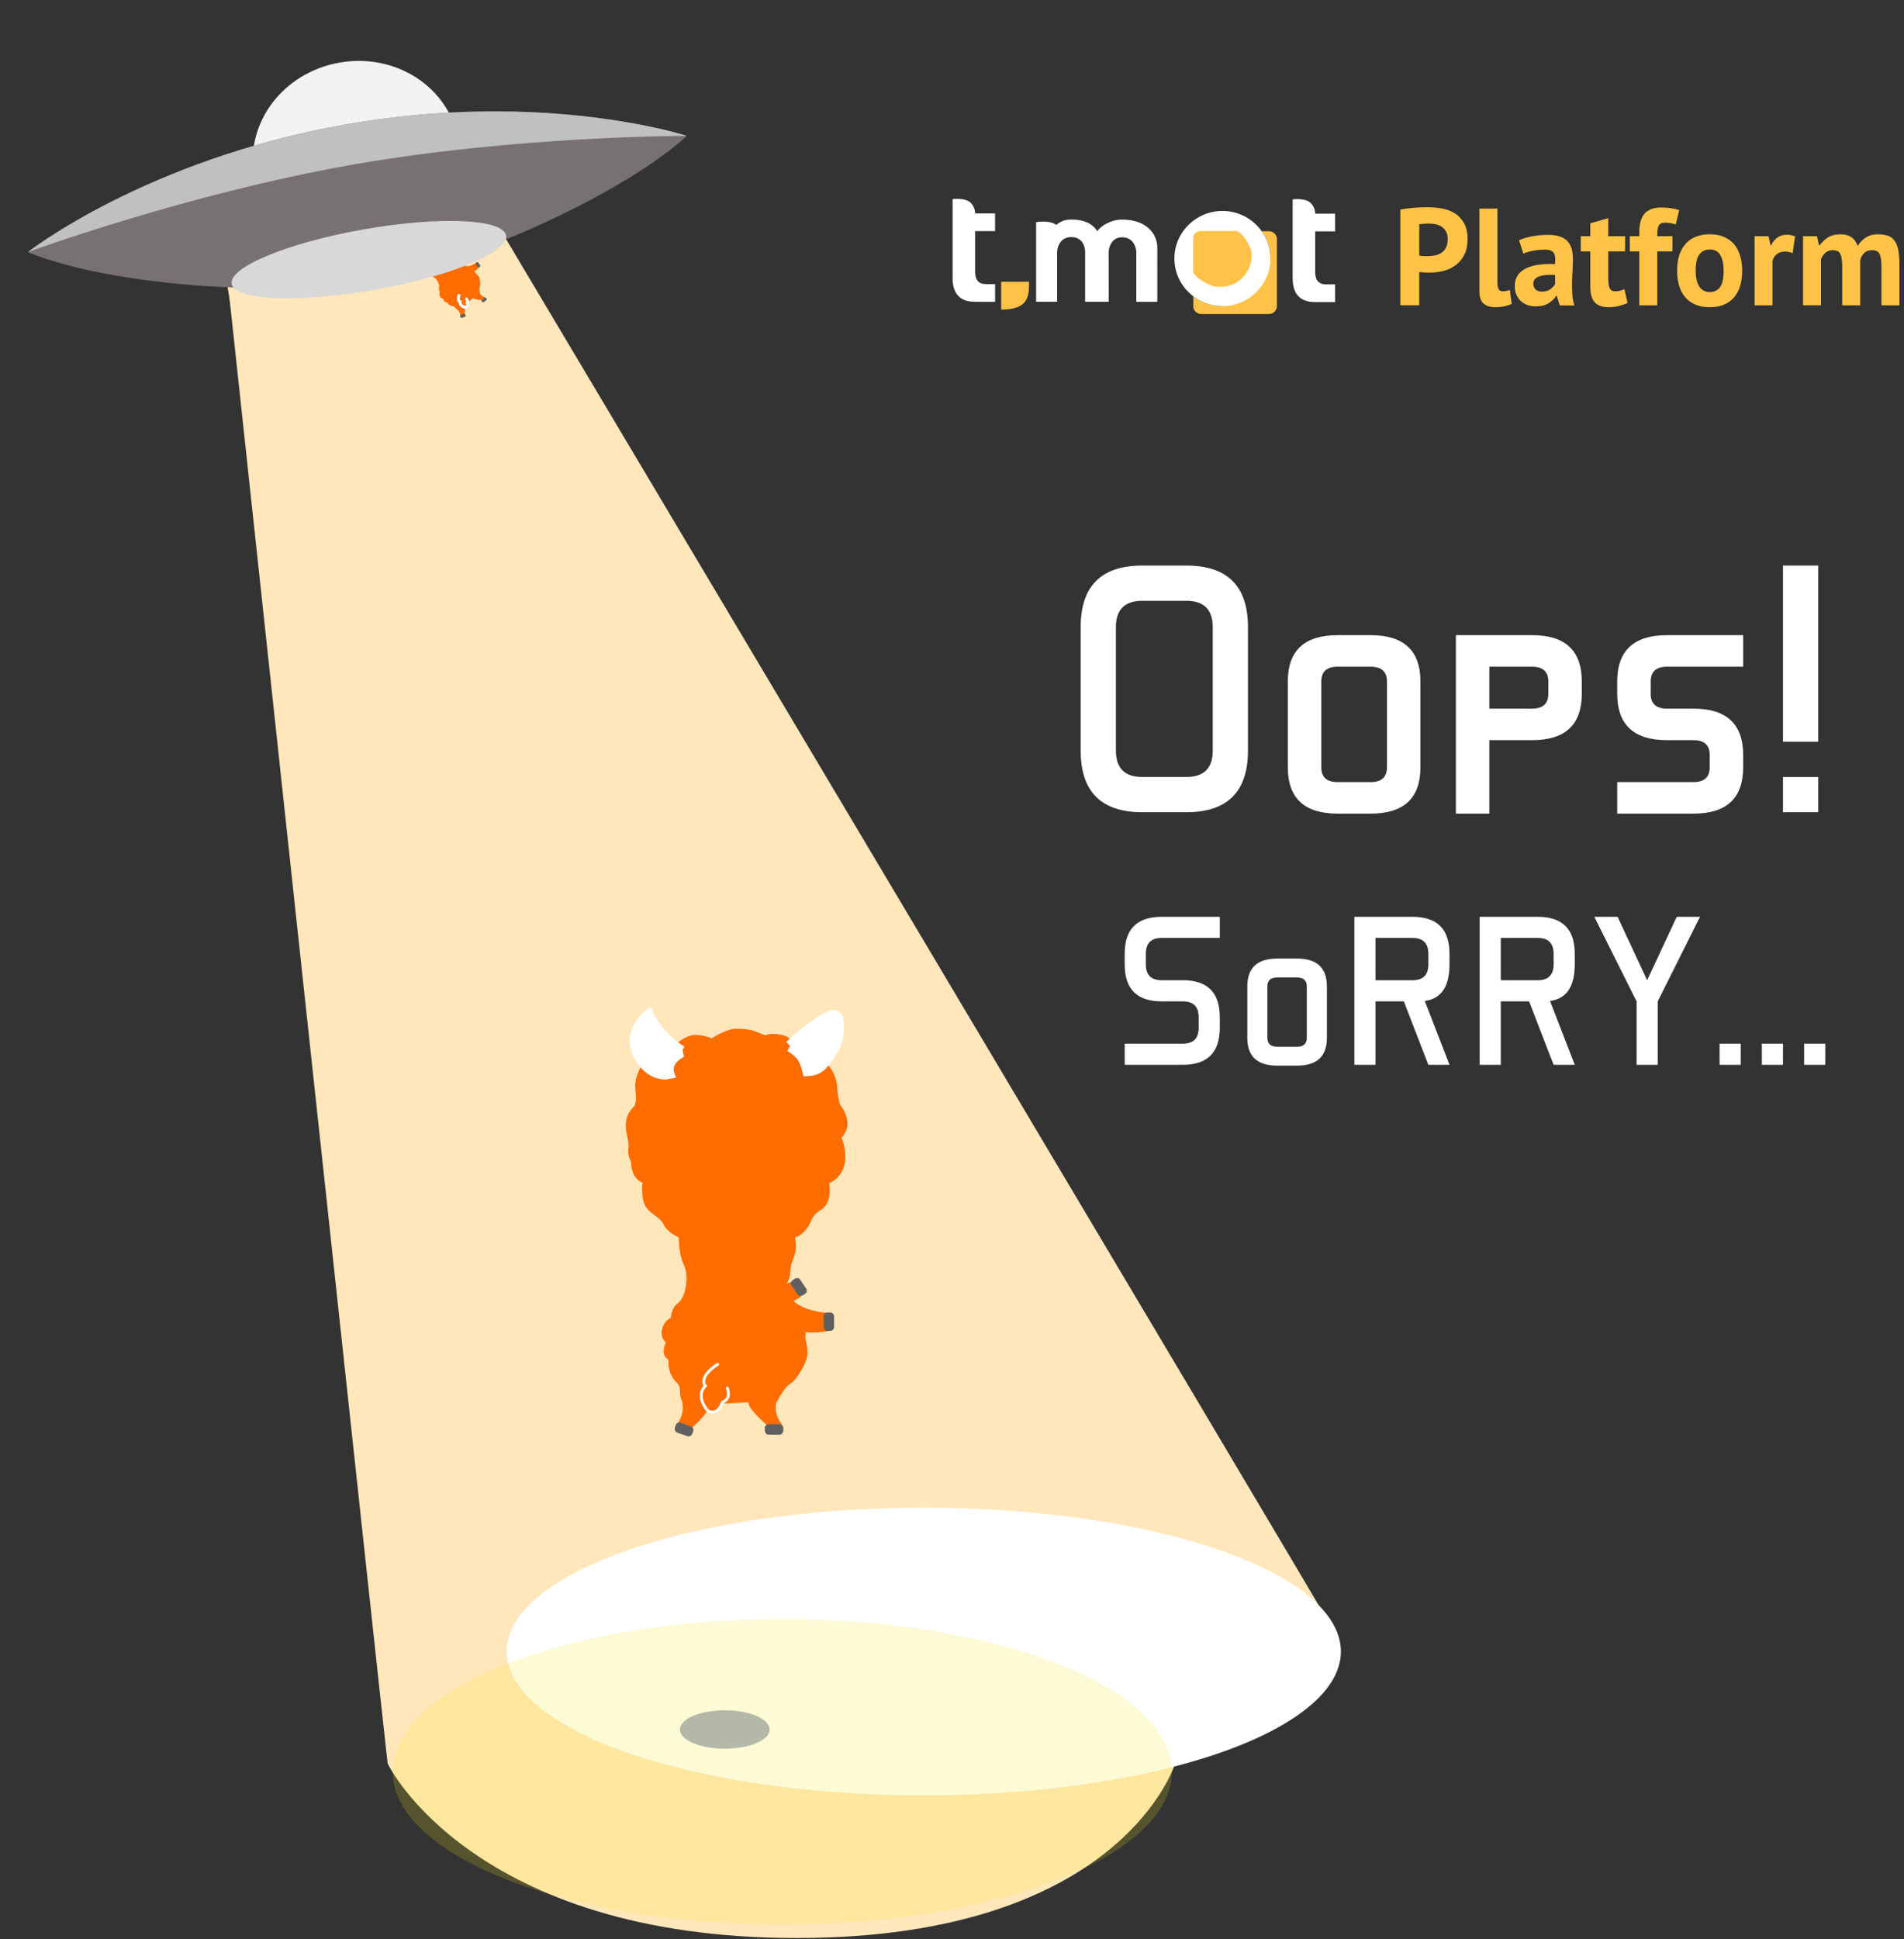 <svg xmlns="http://www.w3.org/2000/svg" viewBox="516 131 331 337" xmlns:xlink="http://www.w3.org/1999/xlink">
  <rect x="516" y="131" width="331" height="337" fill="#333333" stroke="none"/>
  <g id="img_badge02" fill="none" fill-rule="evenodd" transform="translate(516 131)">
    <path id="Combined-Shape" fill="#FFE7BB" d="M86.322 38.777L38 40.964 80.405 283.608c.016.374 5.002 30.554 69.75 30.624 64.747.071 81.981-30.091 81.95-30.401.113-.147-145.783-245.055-145.783-245.055z"/>
    <g id="logo_tmot">
      <g id="Group-2" transform="translate(165.575 34.436)">
        <path id="Shape" fill="#FFF" d="M.027.166s2.282-.304 3.2.694c.773.843.714 1.792.714 1.792h3.471v3.071H3.941v7.065c0 1.433.627 2.149 1.877 2.149h1.597v3.071h-3.49c-2.601 0-3.898-1.379-3.898-4.139V.166h.001zM59.148.208s2.283-.304 3.2.699c.773.839.713 1.789.713 1.789h3.468v3.071h-3.468v7.064c0 1.436.621 2.152 1.877 2.152h1.593v3.071h-3.486c-2.598 0-3.898-1.382-3.898-4.143V.208h.001zM35.619 8.632c0-2.593-2.1-4.912-6.055-4.912-2.16 0-3.806 1.184-4.376 2.005-1.046-1.557-2.685-2.005-4.478-2.005-1.066 0-1.739.184-2.662.929-1.244-.929-3.498-.468-3.498-.468V18.004h3.647V9.274s.115-2.512 2.47-2.512c2.4 0 2.4 2.512 2.4 2.512v8.73h4.102l-.012-8.73s.128-2.477 2.335-2.477c2.342 0 2.476 2.477 2.476 2.477v8.735h3.649l.002-9.377z"/>
        <path id="Shape" fill="#FFC248" d="M56.407 7.106c-.003-.748-.613-1.354-1.366-1.361h-1.272c.954 1.341 1.516 2.976 1.516 4.743 0 4.567-3.733 8.267-8.347 8.267-1.905 0-3.66-.642-5.067-1.707v1.724c0 .754.62 1.366 1.377 1.366h11.782c.756-.003 1.374-.611 1.377-1.365V7.106z"/>
        <circle id="Oval-8" cx="47.211" cy="9.684" r="7.263" fill="#FFC248"/>
        <circle id="Oval-8" cx="49.632" cy="13.316" r="6.053" fill="#FFC248"/>
        <path id="Shape" fill="#FFF" d="M53.766 5.745c-1.51-2.126-4.003-3.521-6.828-3.521-4.607 0-8.35 3.699-8.35 8.265 0 2.676 1.288 5.047 3.277 6.558 1.405 1.069 3.161 1.709 5.068 1.709 4.609 0 8.348-3.699 8.348-8.267.002-1.766-.56-3.4-1.516-4.743zm-7.954 9.591c-1.416-.171-3.401-1.477-3.942-2.43V6.826c0-.12.049-.255.127-.388.114-.239.296-.425.528-.543.143-.09.289-.151.421-.151h6.515c.889.309 2.361 2.425 2.496 3.738.319 3.12-2.33 6.314-6.145 5.853z"/>
        <path id="Shape" fill="#FFC248" d="M45.824 15.361c-1.416-.171-3.408-1.479-3.953-2.436V6.831c0-.12.049-.256.127-.389.117-.24.296-.425.528-.544.143-.09.293-.152.422-.152h6.536c.89.31 2.367 2.432 2.503 3.748.318 3.126-2.339 6.331-6.163 5.867zm-37.35-.835h4.842c0 2.421 0 4.842-4.842 4.842v-4.842z"/>
      </g>
    </g>
    <path id="Platform" fill="#FFC447" d="M243.44 36.421c.672-.128 1.412-.228 2.22-.3.808-.072 1.612-.108 2.412-.108.832 0 1.668.068 2.508.204.84.136 1.596.408 2.268.816.672.408 1.22.976 1.644 1.704.424.728.636 1.676.636 2.844 0 1.056-.184 1.948-.552 2.676-.368.728-.856 1.324-1.464 1.788s-1.3.8-2.076 1.008c-.776.208-1.58.312-2.412.312h-.384c-.176 0-.36-.004-.552-.012-.192-.008-.38-.02-.564-.036-.184-.016-.316-.032-.396-.048v5.784h-3.288v-16.632zm4.896 2.424c-.32 0-.624.012-.912.036-.288.024-.52.052-.696.084v5.448c.064.016.16.032.288.048.128.016.264.028.408.036.144.008.284.012.42.012h.3c.432 0 .86-.04 1.284-.12s.804-.228 1.14-.444c.336-.216.604-.516.804-.9.2-.384.3-.888.3-1.512 0-.528-.096-.964-.288-1.308-.192-.344-.444-.62-.756-.828-.312-.208-.668-.352-1.068-.432-.4-.08-.808-.12-1.224-.12zm11.976 10.176c0 .56.072.968.216 1.224s.376.384.696.384c.192 0 .38-.016.564-.048.184-.032.412-.104.684-.216l.336 2.448c-.256.128-.648.256-1.176.384-.528.128-1.072.192-1.632.192-.912 0-1.608-.212-2.088-.636-.48-.424-.72-1.124-.72-2.1v-14.4h3.12v12.768zm3.768-7.272c.64-.288 1.4-.516 2.28-.684.88-.168 1.8-.252 2.76-.252.832 0 1.528.1 2.088.3.56.2 1.004.484 1.332.852.328.368.56.808.696 1.32.136.512.204 1.088.204 1.728 0 .704-.024 1.412-.072 2.124-.048.712-.076 1.412-.084 2.1-.008.688.012 1.356.06 2.004.048.648.168 1.26.36 1.836h-2.544l-.504-1.656h-.12c-.32.496-.764.924-1.332 1.284-.568.36-1.3.54-2.196.54-.56 0-1.064-.084-1.512-.252-.448-.168-.832-.408-1.152-.72-.32-.312-.568-.68-.744-1.104-.176-.424-.264-.9-.264-1.428 0-.736.164-1.356.492-1.86.328-.504.8-.912 1.416-1.224.616-.312 1.352-.528 2.208-.648.856-.12 1.812-.156 2.868-.108.112-.896.048-1.54-.192-1.932-.24-.392-.776-.588-1.608-.588-.624 0-1.284.064-1.98.192-.696.128-1.268.296-1.716.504l-.744-2.328zm3.96 8.928c.624 0 1.12-.14 1.488-.42.368-.28.64-.58.816-.9v-1.56c-.496-.048-.972-.056-1.428-.024-.456.032-.86.104-1.212.216-.352.112-.632.272-.84.48-.208.208-.312.472-.312.792 0 .448.132.796.396 1.044.264.248.628.372 1.092.372zm6.768-9.624h1.656v-2.256l3.12-.888v3.144h2.928v2.64h-2.928v4.608c0 .832.084 1.428.252 1.788.168.36.484.54.948.54.32 0 .596-.032.828-.096.232-.064.492-.16.78-.288l.552 2.4c-.432.208-.936.384-1.512.528-.576.144-1.16.216-1.752.216-1.104 0-1.916-.284-2.436-.852-.52-.568-.78-1.5-.78-2.796v-6.048h-1.656v-2.64zm8.52 0h1.656v-.672c0-1.52.32-2.62.96-3.3.64-.68 1.568-1.02 2.784-1.02 1.28 0 2.344.152 3.192.456l-.6 2.496c-.368-.128-.692-.212-.972-.252-.28-.04-.572-.06-.876-.06-.32 0-.572.048-.756.144-.184.096-.32.244-.408.444-.088.2-.144.448-.168.744-.024.296-.036.636-.036 1.02h2.64v2.64h-2.64v9.36h-3.12v-9.36h-1.656v-2.64zm8.232 6c0-2.032.496-3.596 1.488-4.692s2.384-1.644 4.176-1.644c.96 0 1.792.152 2.496.456.704.304 1.288.732 1.752 1.284.464.552.812 1.22 1.044 2.004.232.784.348 1.648.348 2.592 0 2.032-.492 3.596-1.476 4.692s-2.372 1.644-4.164 1.644c-.96 0-1.792-.152-2.496-.456-.704-.304-1.292-.732-1.764-1.284-.472-.552-.824-1.22-1.056-2.004-.232-.784-.348-1.648-.348-2.592zm3.216 0c0 .528.048 1.016.144 1.464.096.448.24.84.432 1.176.192.336.444.596.756.78.312.184.684.276 1.116.276.816 0 1.424-.296 1.824-.888.4-.592.6-1.528.6-2.808 0-1.104-.184-1.996-.552-2.676-.368-.68-.992-1.02-1.872-1.02-.768 0-1.368.288-1.8.864s-.648 1.52-.648 2.832zm16.872-3.072c-.496-.176-.944-.264-1.344-.264-.56 0-1.028.148-1.404.444-.376.296-.628.676-.756 1.14v7.752h-3.12v-12h2.424l.36 1.584h.096c.272-.592.64-1.048 1.104-1.368.464-.32 1.008-.48 1.632-.48.416 0 .888.088 1.416.264l-.408 2.928zm8.616 9.072v-6.528c0-1.104-.104-1.888-.312-2.352s-.64-.696-1.296-.696c-.544 0-.984.148-1.32.444-.336.296-.592.676-.768 1.14v7.992h-3.12v-12h2.424l.36 1.584h.096c.368-.512.836-.96 1.404-1.344.568-.384 1.3-.576 2.196-.576.768 0 1.396.156 1.884.468.488.312.868.836 1.14 1.572.368-.624.84-1.12 1.416-1.488.576-.368 1.272-.552 2.088-.552.672 0 1.244.08 1.716.24.472.16.856.436 1.152.828.296.392.516.916.66 1.572.144.656.216 1.488.216 2.496v7.2h-3.12v-6.744c0-.944-.1-1.652-.3-2.124-.2-.472-.644-.708-1.332-.708-.56 0-1.004.152-1.332.456-.328.304-.572.72-.732 1.248v7.872h-3.12z"/>
    <path id="Combined-Shape" fill="#FFE7BB" d="M38.447 38.334l40.128 2.187L204.381 306.165c-.014.374-9.353 30.554-65.692 30.624-56.339.071-71.334-30.091-71.308-30.401-.098-.147-28.935-268.055-28.935-268.055z"/>
    <g id="Group-3-Copy" fill-rule="nonzero">
      <path id="Shape" fill="#FF6C00" d="M82.85 47.967c-.013-.039-.192-.632-.417-.799.483-.287.904-.746.904-.746l-.436-.82s-1.254.871-2.079.614c-.728-.203-.981.559-1.061.579"/>
      <path id="Shape" fill="#606060" d="M82.848 45.593c.085-.064.216-.046.277.034l.342.453c.064.085.026.223-.063.282l-.101.076c-.085.064-.206.038-.266-.042l-.342-.453c-.064-.085-.037-.215.053-.274l.101-.076z"/>
      <path id="Shape" fill="#FF6C00" d="M78.899 46.285c.04.007.641.087.829.279.208-.522.589-1.012.589-1.012l.852.294s-.658 1.377-.294 2.145c.302.683.005 1.195-.002 1.278"/>
      <path id="Shape" fill="#FF6C00" d="M68.452 43.174c-.067-.2-.106-.33-.453-.679-.573-.572-.604-1.678-.396-2.168.207-.491.588-.585.588-.585s.001-.52.294-1.041c.281-.504 1.044-.678 1.044-.678s.316-.857.679-1.13c.811-.611 1.047-.497 1.422-.654.281-.437.886-.6.886-.6.652-.09 1.078.199 1.317.128.914-.563 1.855-.202 2.366.399.34.396.621.602.621.602s.49.107.832.46c.341.353.266.853.266.853s.655.359.953 1.021c.298.662-.053 1.228-.053 1.228s.741.662.492 1.319c-.252.675-.004.705-.012 1.238-.008.533-.213.704-.213.704s.337.314.458.575c.126.256.17.658.426 1.009.284.388.175.788.297.972.204.315.268.333.268.333s.539-.406.962.078c.757.006 1.053.82 1.053.82s.557.339.764.836c.029.031.312 1.095.069 1.623-.057.269-.021.693.04 1.107.275.62.929.73.929.73l-.661.498c-.254-.06-1.164-.085-1.429-.37-.028.029-1.25 1.101-1.536 1.166.311.468-.024 1.818-.024 1.818l-.685.155s.081-.663-.51-1.146c-.358-.165-.414-.541-.734-.576-.772-.104-1.026-.64-1.09-.692-.529.064-.641-.629-.641-.629s-.505-.004-.631-.637c-.059-.29.07-.529.07-.529s-.275-.42-.17-.758c.199-.635-.486-1.599-.919-1.808-.54-.262-1.069-.975-1.069-.975s-.595.164-1.013-.056c-.199-.109-.51-.1-.51-.1s-.494.021-.744-.066c-.479-.158-.909-.896-.909-.896-.41.133-.818-.153-1.051-.429-.138-.172-.362-.137-.597-.57-.239-.439-1.241-.771-1.045-1.897z"/>
      <path id="Shape" fill="#FFF" d="M72.981 35.913s.52-2.884 1.059-2.612c0 0 .735.642.794 1.475.054.837.096 1.182-.37 1.584 0 0-.472-.386-.758-.426-.286-.04-.429-.06-.724-.021zm-4.277 3.579s-1.263.172-2.466-.436c0 0-.34 1.281.744 1.847 1.084.567 1.724.041 1.855-.11 0 0-.278-.192-.301-.577-.022-.385.167-.724.167-.724z"/>
      <path id="Shape" fill="#FF6C00" stroke="#FFF" stroke-width="0.5" d="M80.914 51.839s.597.304.287.762c0 0 .273.719-.332.798 0 0-.964-.171-.871-.942 0 0-.6-.105-.136-1.325"/>
      <path id="Shape" fill="#606060" d="M81.246 45.601c.035-.101-.019-.211-.12-.246l-.524-.18c-.101-.035-.212.04-.246.141l-.043.126c-.035.101.021.205.122.24l.524.18c.095.033.209-.034.238-.137l.05-.124zm-.305 9.211c.033.102-.025.226-.12.257l-.54.175c-.102.033-.221-.054-.248-.158l-.039-.121c-.033-.102.033-.2.128-.231l.54-.175c.102-.033.213.029.24.133l.039.121zM84.576 51.884c.064.085.05.222-.03.282l-.453.342c-.085.064-.227.021-.282-.063l-.076-.101c-.064-.085-.038-.206.042-.266l.453-.342c.085-.064.215-.037.27.047l.076.101z"/>
    </g>
    <g id="Group-2" transform="rotate(-10 120.183 5.74)">
      <ellipse id="Oval-3" cx="59.041" cy="16.888" fill="#F2F2F2" rx="17.986" ry="16.708"/>
      <path id="Oval-4" fill="#787171" d="M58.145 38.012c11.058 0 21.459-1.717 30.524-4.072 19.79-5.141 27.622-10.747 27.622-10.747S93.346 10.953 58.145 10.953C22.945 10.953 0 23.194 0 23.194s8.306 5.894 28.666 11.013c8.816 2.217 18.843 3.805 29.479 3.805z"/>
      <path id="Oval-4" fill="#C0C0C0" d="M116.291 23.194S93.346 10.953 58.145 10.953C22.945 10.953 0 23.194 0 23.194s28.869-5.154 57.984-5.154c29.115 0 58.306 5.154 58.306 5.154z"/>
      <ellipse id="Oval-5" cx="58.145" cy="34.792" fill="#D8D8D8" rx="24.218" ry="5.341"/>
    </g>
    <path id="Oops!-SoRRY…" fill="#FFF" d="M216.954 130.432c0 7.144-3.572 10.716-10.716 10.716h-7.654c-7.144 0-10.716-3.572-10.716-10.716v-21.432c0-7.144 3.572-10.716 10.716-10.716h7.654c7.144 0 10.716 3.572 10.716 10.716V130.432zm-22.963 0c0 3.062 1.531 4.593 4.593 4.593h7.654c3.062 0 4.593-1.531 4.593-4.593v-21.432c0-3.062-1.531-4.593-4.593-4.593h-7.654c-3.062 0-4.593 1.531-4.593 4.593V130.432zm52.944 2.909c0 5.368-2.888 8.052-8.665 8.052h-5.725c-5.777 0-8.665-2.684-8.665-8.052v-14.911c0-5.368 2.888-8.052 8.665-8.052h5.725c5.777 0 8.665 2.684 8.665 8.052v14.911zm-17.238 0c0 1.715.949 2.572 2.847 2.572h5.725c1.898 0 2.847-.857 2.847-2.572v-14.911c0-1.715-.949-2.572-2.847-2.572h-5.725c-1.898 0-2.847.857-2.847 2.572v14.911zm29.215-4.715v12.767h-5.817v-31.015h13.257c5.756 0 8.634 2.684 8.634 8.052v2.143c0 5.368-2.878 8.052-8.634 8.052h-7.44zm0-12.767v7.287h7.44c1.878 0 2.817-.857 2.817-2.572v-2.143c0-1.715-.939-2.572-2.817-2.572h-7.44zm22.234 25.535v-5.481h13.257c1.878 0 2.817-.857 2.817-2.572v-2.143c0-1.715-.939-2.572-2.817-2.572h-4.593c-5.777 0-8.665-2.684-8.665-8.052v-2.143c0-5.368 2.888-8.052 8.665-8.052h13.227v5.481h-13.227c-1.898 0-2.847.857-2.847 2.572v2.143c0 1.715.949 2.572 2.847 2.572h4.593c5.756 0 8.634 2.684 8.634 8.052v2.143c0 5.368-2.878 8.052-8.634 8.052h-13.257zm28.817-12.492V98.283h6.123v30.617h-6.123zm0 12.247v-6.123h6.123v6.123h-6.123zM195.522 185.041v-3.674h10.104c1.837 0 2.756-.919 2.756-2.756v-1.837c0-1.837-.919-2.756-2.756-2.756h-3.674c-4.286 0-6.43-2.143-6.43-6.43v-1.837c0-4.286 2.143-6.43 6.43-6.43h10.104v3.674h-10.104c-1.837 0-2.756.919-2.756 2.756v1.837c0 1.837.919 2.756 2.756 2.756h3.674c4.286 0 6.43 2.143 6.43 6.43v1.837c0 4.286-2.143 6.43-6.43 6.43h-10.104zm35.149-4.684c0 3.221-1.733 4.831-5.199 4.831h-3.435c-3.466 0-5.199-1.61-5.199-4.831v-8.946c0-3.221 1.733-4.831 5.199-4.831h3.435c3.466 0 5.199 1.61 5.199 4.831v8.946zm-10.343 0c0 1.029.569 1.543 1.708 1.543h3.435c1.139 0 1.708-.514 1.708-1.543v-8.946c0-1.029-.569-1.543-1.708-1.543h-3.435c-1.139 0-1.708.514-1.708 1.543v8.946zm23.722-6.338h-4.923v11.022h-3.674v-25.719h10.104c4.286 0 6.43 2.143 6.43 6.43v1.837c0 3.858-1.433 5.977-4.299 6.356l4.299 11.096h-3.674l-4.262-11.022zm-4.923-11.022v7.348h6.43c1.837 0 2.756-.919 2.756-2.756v-1.837c0-1.837-.919-2.756-2.756-2.756h-6.43zm26.698 11.022h-4.923v11.022h-3.674v-25.719h10.104c4.286 0 6.43 2.143 6.43 6.43v1.837c0 3.858-1.433 5.977-4.299 6.356l4.299 11.096h-3.674l-4.262-11.022zm-4.923-11.022v7.348h6.43c1.837 0 2.756-.919 2.756-2.756v-1.837c0-1.837-.919-2.756-2.756-2.756h-6.43zm20.305-3.674l5.144 11.022 5.144-11.022h4.041l-7.348 14.696v11.022h-3.674v-11.022l-7.348-14.696h4.041zm17.734 25.719v-3.674h3.674v3.674h-3.674zm7.348 0v-3.674h3.674v3.674h-3.674zm7.348 0v-3.674h3.674v3.674h-3.674z"/>
    <ellipse id="Oval-2" cx="160.598" cy="287" fill="#FFF" rx="72.507" ry="25"/>
    <g id="Group-3" fill-rule="nonzero">
      <path id="Shape" fill="#FF6C00" d="M139.486 234.508c.044-.131.768-2.1.5-3.013 1.891.208 3.967-.173 3.967-.173l.492-3.106s-5.168-.2-6.876-2.578c-1.556-2.033-3.794-.486-4.051-.596"/>
      <path id="Shape" fill="#606060" d="M144.321 228.078c.362 0 .679.317.679.656v1.923c0 .362-.385.656-.747.633h-.43c-.362 0-.633-.317-.633-.656v-1.923c0-.362.339-.656.701-.633h.43z"/>
      <path id="Shape" fill="#FF6C00" d="M132.225 221.901c.095.1 1.558 1.541 1.676 2.444 1.626-.988 3.656-1.538 3.656-1.538l1.708 2.532s-4.586 2.384-5.167 5.204c-.576 2.463-2.423 3.245-2.61 3.453"/>
      <path id="Shape" fill="#FF6C00" d="M110.306 192.189c.226-.679.385-1.109.158-2.76-.385-2.715 1.787-5.769 3.348-6.674 1.561-.905 2.783-.385 2.783-.385s1.063-1.403 2.918-2.217c1.787-.792 4.208.294 4.208.294s2.602-1.674 4.14-1.674c3.439 0 3.846.792 5.181 1.131 1.651-.611 3.62.181 3.62.181 1.946 1.086 2.511 2.737 3.303 3.031 3.62.339 5.43 3.235 5.588 5.905.113 1.765.452 2.896.452 2.896s1.109 1.29 1.312 2.941c.204 1.651-1.018 2.85-1.018 2.85s1.041 2.308.498 4.706c-.543 2.398-2.647 3.212-2.647 3.212s.656 3.303-1.357 4.57c-2.059 1.312-1.448 1.9-2.556 3.326-1.109 1.425-2.013 1.47-2.013 1.47s.271 1.538.068 2.489c-.181.95-.882 2.127-.905 3.597-.023 1.629-1.131 2.489-1.176 3.235-.09 1.267.045 1.448.045 1.448s2.285 0 2.443 2.172c2.036 1.561 1.176 4.366 1.176 4.366s.814 2.053.362 3.818c.016.143-1.388 3.599-3.122 4.53-.701.611-1.47 1.832-2.149 3.077-.52 2.24 1.026 3.869 1.026 3.869h-2.805c-.566-.679-2.977-2.602-3.112-3.914-.136.023-5.627.43-6.532.023-.113 1.9-3.773 4.869-3.773 4.869l-2.168-.978s1.569-1.629.958-4.14c-.633-1.176-.019-2.308-.811-3.054-1.878-1.855-1.47-3.823-1.538-4.095-1.561-.905-.452-3.009-.452-3.009s-1.357-1.041-.407-3.009c.43-.905 1.267-1.29 1.267-1.29s.113-1.697 1.086-2.398c1.832-1.312 1.946-5.316 1.199-6.764-.928-1.81-.905-4.819-.905-4.819s-1.946-.769-2.624-2.217c-.317-.701-1.176-1.312-1.176-1.312s-1.38-.95-1.878-1.697c-.973-1.403-.633-4.276-.633-4.276-1.38-.475-1.9-2.081-1.968-3.303-.023-.747-.701-1.109-.452-2.76.249-1.674-1.787-4.615 1.041-7.262z"/>
      <path id="Shape" fill="#FFF" stroke="#FFF" stroke-width="2" d="M137.363 181.776s7.285-6.742 8.19-4.909c0 0 .679 3.235-.86 5.611-1.561 2.375-2.149 3.393-4.231 3.529 0 0-.49-2.006-1.182-2.698-.692-.692-1.038-1.038-1.918-1.533zm-18.868.964s-3.767-2.108-5.78-6.207c0 0-3.53 2.772-1.753 6.515 1.777 3.743 4.58 3.626 5.244 3.484 0 0-.362-1.087.362-2.173.724-1.087 1.928-1.619 1.928-1.619z"/>
      <path id="Shape" fill="#FF6C00" stroke="#FFF" stroke-width="0.5" d="M126.356 241.034s.996 2.041-.777 2.648c0 0-.729 2.502-2.527 1.482 0 0-2.259-2.43-.437-4.325 0 0-1.409-1.506 2.332-3.863"/>
      <path id="Shape" fill="#606060" d="M139.969 224.834c.3-.202.379-.611.177-.911l-1.05-1.557c-.202-.3-.654-.323-.954-.12l-.375.253c-.3.202-.361.598-.158.898l1.05 1.557c.19.281.636.335.923.114l.388-.234zm-19.603 24.299c-.118.342-.528.56-.849.45l-1.818-.626c-.342-.118-.488-.599-.349-.934l.14-.406c.118-.342.498-.474.819-.364l1.818.626c.342.118.517.513.378.848l-.14.406zm15.806-.512c0 .362-.317.701-.656.701h-1.923c-.362 0-.656-.407-.633-.747v-.43c0-.362.317-.633.656-.633h1.923c.362 0 .656.339.633.679v.43z"/>
    </g>
    <ellipse id="Oval-2-Copy-2" cx="136" cy="307.888" fill="#F8E81C" fill-opacity="0.18" rx="67.742" ry="26.53"/>
    <ellipse id="Oval-2" cx="126" cy="300.553" fill="#6C777A" fill-opacity="0.5" rx="7.8" ry="3.334"/>
  </g>
</svg>
